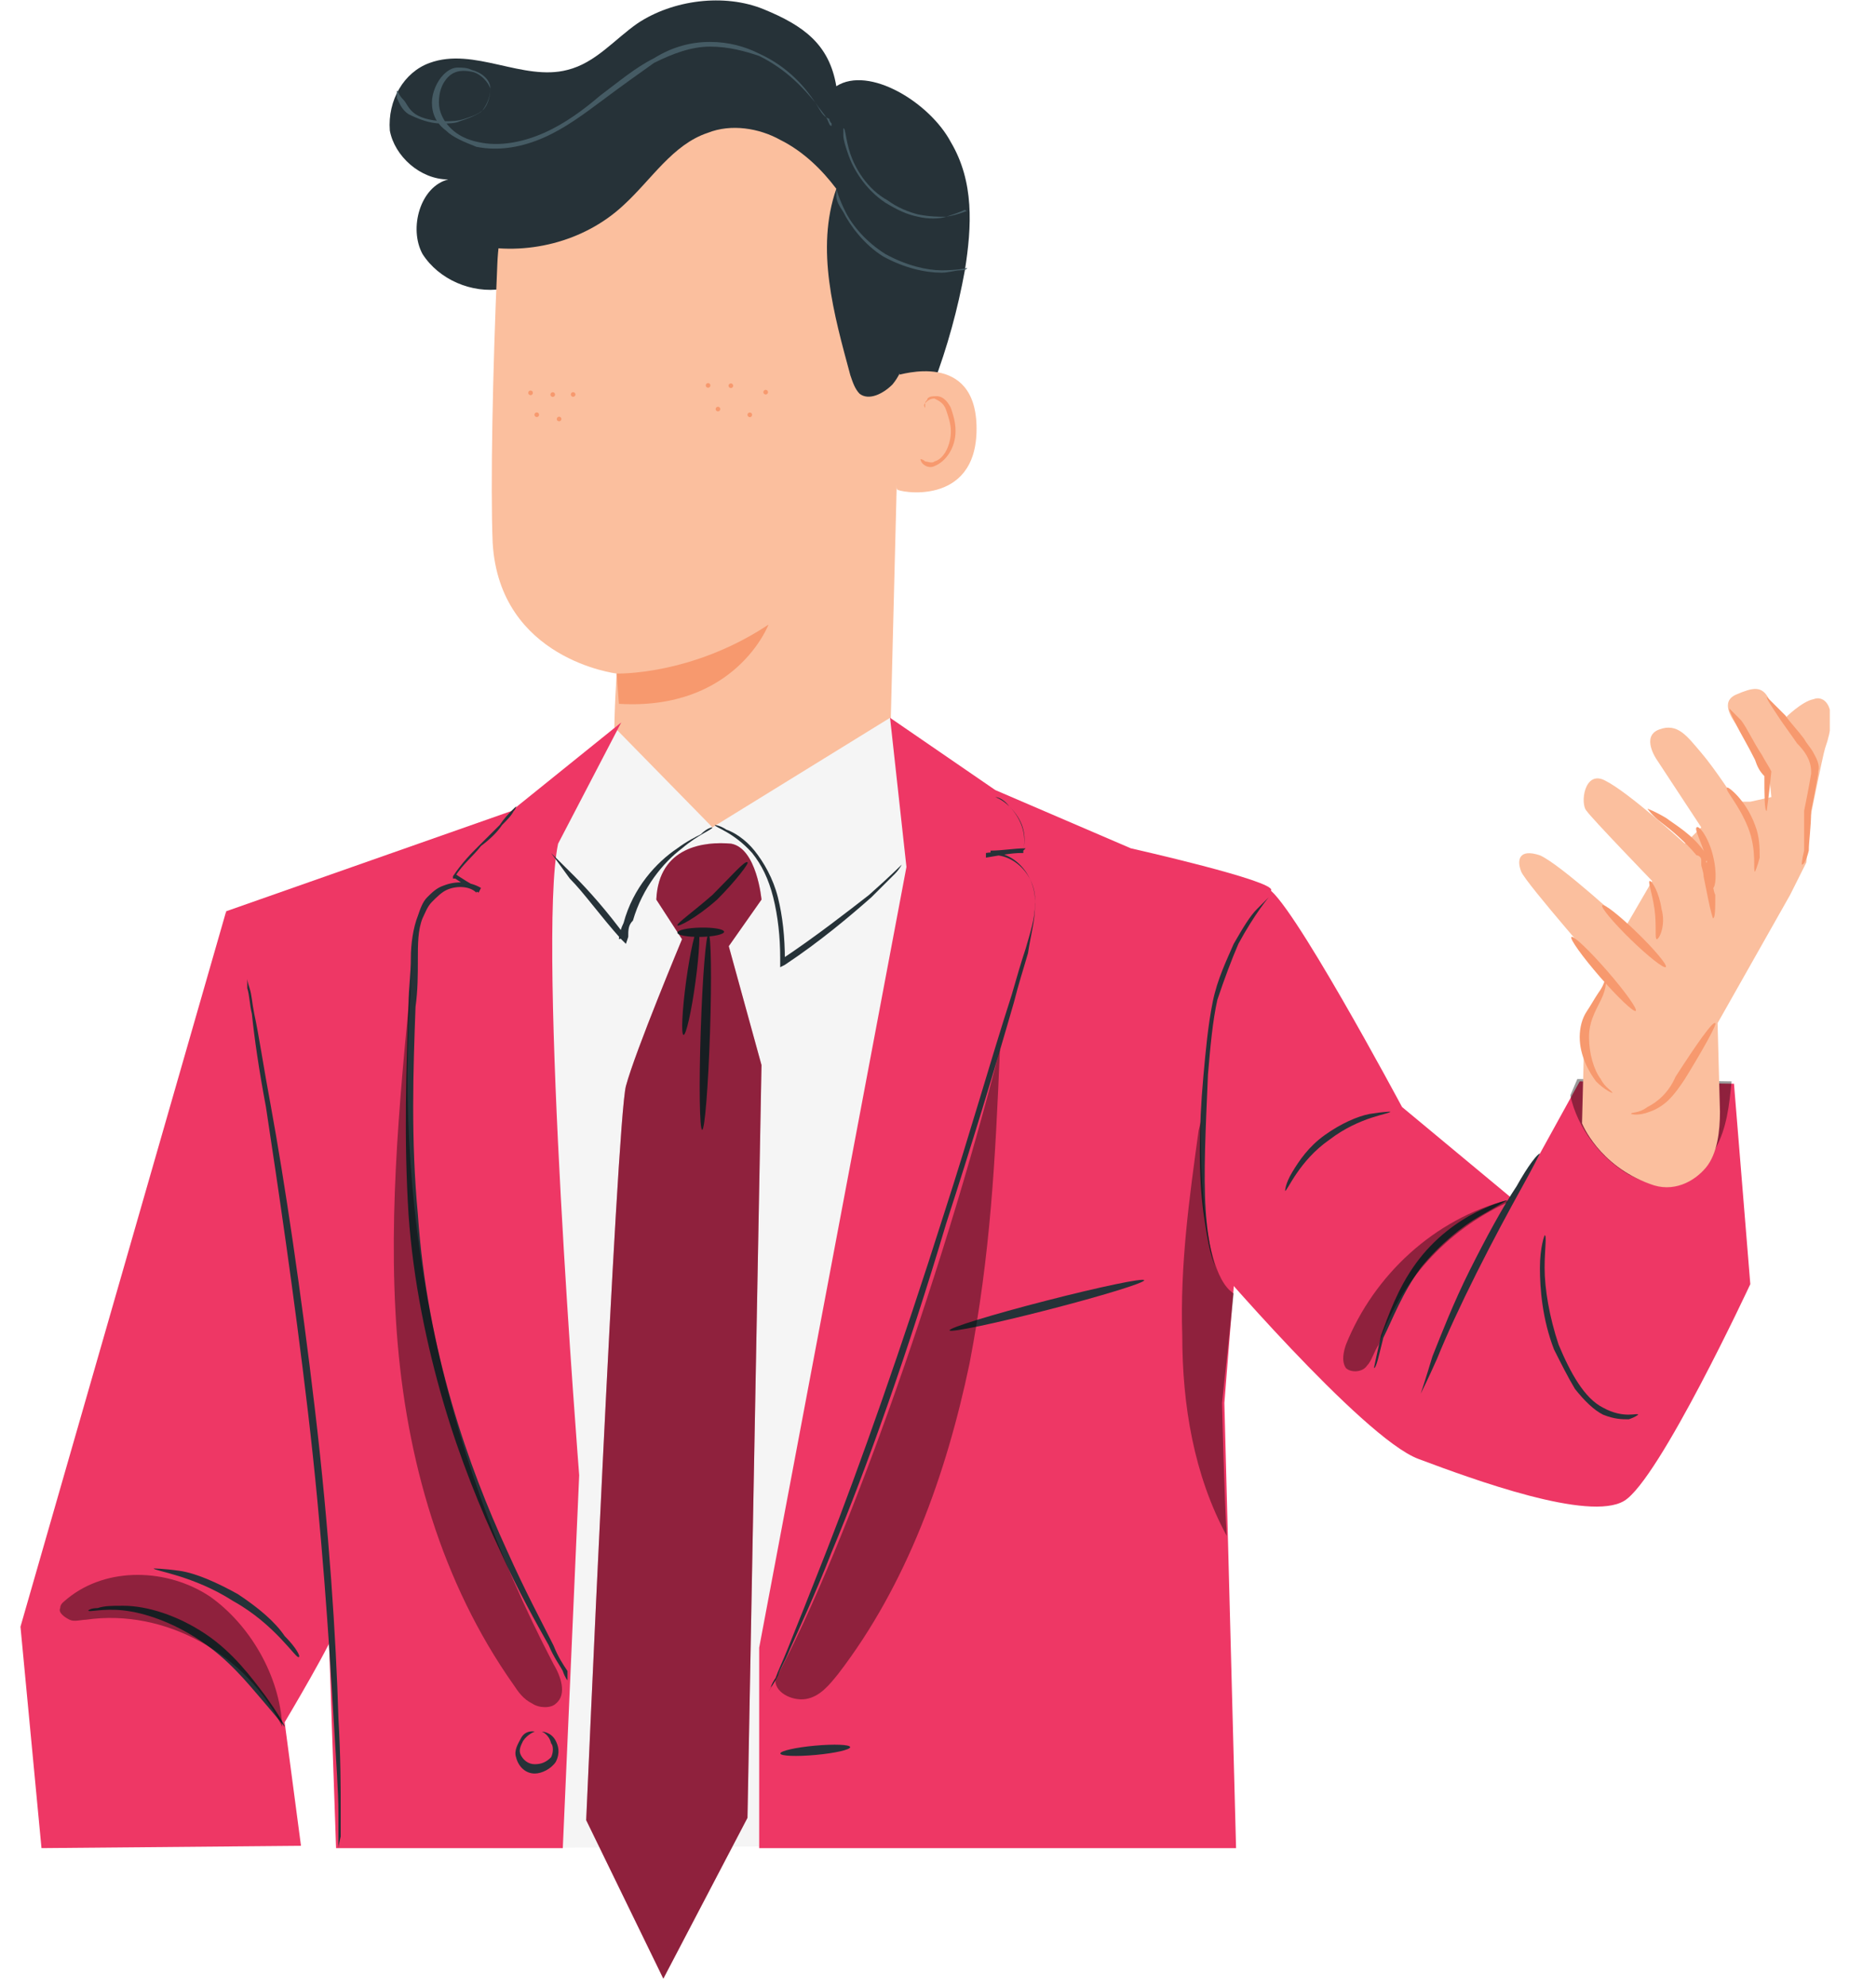 <svg width="34" height="36" viewBox="0 0 34 36" fill="none" xmlns="http://www.w3.org/2000/svg">
<g clip-path="url(#clip0_46_29897)">
<path d="M7.785 1.141C8.59 0.845 9.48 1.479 10.285 1.267C10.793 1.141 11.132 0.718 11.556 0.422C12.191 -4.14066e-06 13.123 -0.127 13.844 0.169C14.564 0.465 15.03 0.803 15.157 1.563C15.75 1.183 16.852 1.859 17.233 2.577C17.657 3.295 17.614 4.098 17.487 4.9C17.233 6.295 16.725 7.689 15.962 8.871C15.877 8.998 15.793 9.083 15.665 9.04C15.581 8.998 15.538 8.914 15.538 8.829C15.369 8.111 15.411 7.351 15.411 6.59C15.411 5.83 15.411 5.069 15.115 4.393C14.818 3.718 14.225 3.084 13.462 2.999C12.912 2.915 12.361 3.168 11.895 3.464C11.429 3.76 11.047 4.14 10.581 4.52C10.158 4.858 9.649 5.154 9.099 5.238C8.548 5.323 7.955 5.069 7.658 4.605C7.404 4.14 7.616 3.38 8.124 3.253C7.616 3.253 7.15 2.83 7.065 2.366C7.023 1.817 7.319 1.31 7.785 1.141Z" fill="#263238"/>
<path d="M16.343 5.196L16.131 13.561C16.089 14.997 14.691 16.18 13.251 16.095C11.937 16.011 11.09 14.786 11.132 13.434C11.132 12.8 11.175 12.293 11.175 12.209C11.175 12.209 9.056 11.955 8.929 9.843C8.887 8.829 8.929 6.717 9.014 4.774C9.099 2.704 10.751 1.098 12.827 1.014H13.039C15.284 1.098 16.47 2.999 16.343 5.196Z" fill="#FBBF9E"/>
<path d="M11.175 12.209C11.175 12.209 12.53 12.251 13.928 11.322C13.928 11.322 13.335 12.885 11.217 12.758L11.175 12.209Z" fill="#F7996E"/>
<path d="M16.259 6.801C16.301 6.801 17.699 6.337 17.699 7.773C17.699 9.209 16.259 8.914 16.259 8.871C16.216 8.829 16.259 6.801 16.259 6.801Z" fill="#FBBF9E"/>
<path d="M16.682 8.322C16.682 8.322 16.725 8.322 16.767 8.364C16.809 8.364 16.894 8.407 16.936 8.364C17.106 8.322 17.233 8.069 17.233 7.815C17.233 7.689 17.191 7.562 17.148 7.435C17.106 7.308 17.021 7.266 16.936 7.224C16.852 7.224 16.809 7.266 16.767 7.308C16.767 7.351 16.767 7.393 16.767 7.393C16.767 7.393 16.725 7.351 16.767 7.308C16.767 7.266 16.809 7.266 16.809 7.224C16.852 7.182 16.894 7.182 16.979 7.182C17.106 7.182 17.191 7.308 17.233 7.393C17.275 7.52 17.318 7.646 17.318 7.815C17.318 8.111 17.148 8.364 16.936 8.449C16.852 8.491 16.767 8.449 16.725 8.407C16.682 8.364 16.682 8.322 16.682 8.322Z" fill="#F7996E"/>
<path d="M8.59 4.436C9.522 4.647 10.581 4.393 11.302 3.718C11.81 3.253 12.191 2.619 12.827 2.408C13.251 2.239 13.759 2.323 14.14 2.535C14.564 2.746 14.903 3.084 15.157 3.422C14.776 4.52 15.115 5.703 15.411 6.801C15.454 6.928 15.496 7.055 15.581 7.139C15.75 7.266 16.004 7.139 16.174 6.97C16.386 6.717 16.47 6.337 16.513 5.999C16.64 5.238 16.598 4.393 16.428 3.633C16.216 2.873 15.835 2.154 15.242 1.648C14.521 1.014 13.505 0.676 12.488 0.718C11.514 0.76 10.539 1.183 9.776 1.817C9.438 2.112 9.099 2.45 8.929 2.873" fill="#263238"/>
<path d="M7.192 1.648C7.192 1.648 7.192 1.69 7.192 1.774C7.234 1.859 7.277 1.986 7.404 2.07C7.573 2.154 7.785 2.239 7.997 2.239C8.124 2.239 8.251 2.239 8.336 2.197C8.463 2.154 8.59 2.112 8.717 2.028C8.802 1.943 8.887 1.774 8.887 1.605C8.887 1.436 8.717 1.31 8.548 1.267C8.463 1.225 8.378 1.225 8.294 1.225C8.209 1.225 8.124 1.267 8.039 1.352C7.912 1.479 7.828 1.69 7.828 1.859C7.828 2.07 7.912 2.239 8.082 2.366C8.209 2.492 8.421 2.577 8.633 2.661C9.056 2.746 9.48 2.661 9.861 2.492C10.242 2.323 10.581 2.07 10.92 1.817C11.259 1.563 11.556 1.352 11.852 1.141C12.191 0.972 12.53 0.845 12.869 0.845C13.208 0.845 13.505 0.929 13.759 1.014C14.267 1.267 14.564 1.605 14.776 1.859C14.86 1.986 14.945 2.07 14.988 2.154C15.03 2.239 15.03 2.281 15.072 2.281C15.072 2.281 15.072 2.281 15.072 2.239C15.072 2.239 15.03 2.197 15.03 2.154C14.903 2.112 14.86 1.986 14.776 1.859C14.606 1.605 14.31 1.225 13.759 0.972C13.505 0.845 13.208 0.76 12.869 0.76C12.53 0.76 12.191 0.845 11.852 1.056C11.514 1.225 11.217 1.479 10.878 1.732C10.581 1.986 10.242 2.239 9.861 2.408C9.48 2.577 9.056 2.661 8.675 2.577C8.463 2.535 8.294 2.45 8.167 2.323C8.039 2.197 7.955 2.028 7.955 1.859C7.955 1.69 7.997 1.521 8.124 1.394C8.251 1.267 8.421 1.267 8.59 1.31C8.717 1.352 8.844 1.479 8.887 1.605C8.887 1.732 8.844 1.901 8.76 1.986C8.675 2.07 8.548 2.112 8.421 2.154C8.294 2.197 8.167 2.197 8.082 2.197C7.87 2.197 7.658 2.154 7.531 2.07C7.404 1.986 7.362 1.859 7.319 1.817C7.192 1.69 7.234 1.648 7.192 1.648Z" fill="#455B64"/>
<path d="M17.572 3.802C17.572 3.802 17.402 3.887 17.148 3.929C17.021 3.929 16.852 3.929 16.64 3.887C16.47 3.844 16.259 3.76 16.089 3.633C15.708 3.422 15.496 3.042 15.411 2.788C15.326 2.535 15.326 2.323 15.284 2.323C15.284 2.323 15.284 2.366 15.284 2.45C15.284 2.535 15.326 2.661 15.369 2.788C15.454 3.042 15.665 3.422 16.047 3.675C16.259 3.802 16.428 3.887 16.64 3.929C16.809 3.971 17.021 3.971 17.148 3.929C17.275 3.887 17.402 3.844 17.487 3.802C17.529 3.844 17.572 3.802 17.572 3.802Z" fill="#455B64"/>
<path d="M17.529 4.858C17.529 4.858 17.36 4.9 17.064 4.9C16.809 4.9 16.428 4.816 16.047 4.605C15.708 4.393 15.454 4.098 15.326 3.844C15.199 3.591 15.157 3.422 15.157 3.422C15.157 3.422 15.157 3.464 15.157 3.549C15.157 3.633 15.199 3.718 15.284 3.844C15.411 4.098 15.665 4.436 16.004 4.647C16.386 4.858 16.767 4.943 17.064 4.943C17.191 4.943 17.318 4.9 17.402 4.9C17.529 4.9 17.529 4.858 17.529 4.858Z" fill="#455B64"/>
<path d="M13.919 7.115C13.922 7.092 13.907 7.071 13.884 7.067C13.861 7.063 13.839 7.079 13.835 7.102C13.832 7.125 13.847 7.146 13.87 7.15C13.893 7.154 13.915 7.138 13.919 7.115Z" fill="#F7996E"/>
<path d="M13.288 6.998C13.291 6.976 13.276 6.954 13.253 6.95C13.23 6.947 13.208 6.962 13.204 6.985C13.201 7.008 13.216 7.03 13.239 7.033C13.262 7.037 13.284 7.021 13.288 6.998Z" fill="#F7996E"/>
<path d="M12.875 6.99C12.877 6.967 12.86 6.946 12.837 6.944C12.814 6.942 12.793 6.959 12.791 6.982C12.789 7.005 12.806 7.026 12.829 7.028C12.853 7.03 12.873 7.013 12.875 6.99Z" fill="#F7996E"/>
<path d="M13.591 7.562C13.614 7.561 13.632 7.541 13.631 7.518C13.63 7.495 13.611 7.477 13.587 7.477C13.564 7.478 13.546 7.498 13.547 7.521C13.548 7.544 13.567 7.562 13.591 7.562Z" fill="#F7996E"/>
<path d="M13.054 7.417C13.055 7.394 13.037 7.374 13.014 7.373C12.991 7.372 12.971 7.39 12.97 7.413C12.969 7.436 12.986 7.456 13.01 7.457C13.033 7.458 13.053 7.44 13.054 7.417Z" fill="#F7996E"/>
<path d="M10.059 7.159C10.063 7.136 10.047 7.114 10.024 7.11C10.001 7.107 9.98 7.122 9.976 7.145C9.972 7.168 9.988 7.19 10.011 7.194C10.034 7.197 10.056 7.182 10.059 7.159Z" fill="#F7996E"/>
<path d="M9.658 7.123C9.659 7.1 9.642 7.08 9.618 7.079C9.595 7.077 9.575 7.095 9.574 7.118C9.572 7.142 9.59 7.161 9.613 7.163C9.637 7.164 9.657 7.147 9.658 7.123Z" fill="#F7996E"/>
<path d="M10.429 7.157C10.433 7.134 10.417 7.113 10.394 7.109C10.371 7.105 10.349 7.121 10.346 7.144C10.342 7.167 10.358 7.188 10.381 7.192C10.404 7.196 10.425 7.18 10.429 7.157Z" fill="#F7996E"/>
<path d="M10.172 7.611C10.181 7.589 10.17 7.565 10.148 7.556C10.127 7.548 10.102 7.558 10.094 7.58C10.085 7.601 10.095 7.626 10.117 7.634C10.139 7.643 10.163 7.632 10.172 7.611Z" fill="#F7996E"/>
<path d="M9.741 7.558C9.763 7.551 9.775 7.528 9.768 7.505C9.761 7.483 9.737 7.471 9.715 7.478C9.693 7.485 9.681 7.508 9.688 7.531C9.695 7.553 9.718 7.565 9.741 7.558Z" fill="#F7996E"/>
<path d="M11.132 13.18L12.912 14.997L16.131 13.011L17.064 14.659L15.496 33.458L8.929 33.5L9.353 16.307L11.132 13.18Z" fill="#F5F5F5"/>
<path d="M0.752 33.5L0.371 29.487L4.099 16.518L5.328 21.165C5.328 21.165 6.091 29.318 6.091 29.487C6.091 29.656 5.159 31.219 5.159 31.219L5.455 33.458L0.752 33.5Z" fill="#EE3765"/>
<path d="M11.259 13.096L9.268 14.701L4.099 16.518L5.074 21.756L5.963 29.783L6.091 33.5H10.2L10.497 26.741C10.497 26.741 9.734 17.067 10.115 15.293L11.259 13.096Z" fill="#EE3765"/>
<path d="M16.131 13.011L18.038 14.321L20.495 15.377C20.495 15.377 23.122 15.969 23.037 16.138C22.91 16.307 22.19 25.431 22.19 25.431L22.402 33.5H13.759V29.867L16.428 15.715L16.131 13.011Z" fill="#EE3765"/>
<path d="M22.953 16.095C23.334 16.18 25.41 20.066 25.41 20.066L27.443 21.756L28.63 19.602L31.426 19.644L31.722 23.277C31.722 23.277 30.07 26.826 29.435 27.206C28.799 27.586 26.723 26.826 25.706 26.445C24.689 26.065 21.851 22.728 21.851 22.728L22.953 16.095Z" fill="#EE3765"/>
<path d="M5.159 31.303C5.159 31.303 4.989 31.092 4.735 30.797C4.481 30.501 4.142 30.078 3.633 29.741C3.125 29.402 2.617 29.233 2.235 29.191C1.854 29.149 1.6 29.233 1.6 29.191C1.6 29.191 1.642 29.149 1.769 29.149C1.896 29.107 2.023 29.107 2.235 29.107C2.659 29.107 3.21 29.276 3.718 29.614C4.226 29.952 4.565 30.416 4.82 30.754C5.031 31.05 5.159 31.261 5.159 31.303Z" fill="#263238"/>
<path d="M5.413 30.036C5.37 30.078 4.989 29.445 4.226 29.022C3.506 28.558 2.786 28.473 2.786 28.431C2.786 28.431 2.955 28.431 3.252 28.473C3.549 28.515 3.93 28.684 4.311 28.896C4.693 29.149 4.989 29.402 5.159 29.656C5.37 29.867 5.455 30.036 5.413 30.036Z" fill="#263238"/>
<path d="M10.285 30.459C10.285 30.459 10.242 30.416 10.2 30.29C10.158 30.205 10.031 30.036 9.946 29.825C9.734 29.445 9.395 28.853 9.056 28.093C8.717 27.375 8.336 26.445 8.039 25.431C7.743 24.418 7.489 23.235 7.404 22.01C7.319 20.658 7.362 19.348 7.404 18.208C7.404 17.912 7.446 17.658 7.446 17.363C7.446 17.109 7.489 16.814 7.573 16.602C7.616 16.476 7.658 16.349 7.743 16.264C7.828 16.18 7.912 16.095 8.039 16.053C8.251 15.969 8.505 15.969 8.717 16.095L8.675 16.18C8.505 16.095 8.378 16.011 8.251 15.926H8.209V15.884C8.378 15.631 8.548 15.462 8.675 15.335C8.844 15.166 8.972 15.039 9.056 14.955C9.141 14.828 9.226 14.743 9.268 14.701C9.31 14.659 9.353 14.617 9.353 14.617C9.353 14.617 9.353 14.659 9.31 14.701C9.268 14.786 9.183 14.87 9.099 14.955C9.014 15.082 8.887 15.208 8.717 15.335C8.59 15.504 8.378 15.673 8.251 15.884V15.842C8.378 15.926 8.505 16.011 8.675 16.095L8.633 16.18C8.505 16.053 8.251 16.053 8.082 16.138C7.997 16.18 7.912 16.264 7.828 16.349C7.743 16.433 7.701 16.56 7.658 16.645C7.573 16.856 7.573 17.109 7.573 17.405C7.573 17.658 7.573 17.954 7.531 18.25C7.489 19.39 7.446 20.658 7.573 22.01C7.743 24.502 8.505 26.614 9.183 28.093C9.522 28.853 9.819 29.402 10.031 29.825C10.115 30.036 10.2 30.163 10.285 30.29C10.285 30.374 10.285 30.459 10.285 30.459Z" fill="#263238"/>
<path d="M13.971 30.585C13.971 30.585 13.971 30.543 14.056 30.416C14.098 30.29 14.183 30.121 14.267 29.909C14.437 29.487 14.691 28.853 14.988 28.093C15.581 26.572 16.343 24.418 17.106 22.01C17.572 20.573 17.953 19.221 18.334 18.039C18.419 17.743 18.504 17.447 18.589 17.194C18.674 16.898 18.758 16.645 18.758 16.391C18.801 15.884 18.377 15.462 17.953 15.504V15.419C18.165 15.419 18.377 15.377 18.589 15.377L18.546 15.419C18.631 15.039 18.462 14.786 18.292 14.617C18.165 14.49 18.038 14.448 18.038 14.448C18.038 14.448 18.165 14.448 18.292 14.617C18.419 14.743 18.631 15.039 18.546 15.419V15.462H18.504C18.334 15.462 18.123 15.504 17.869 15.546V15.462C18.334 15.377 18.801 15.842 18.758 16.433C18.758 16.687 18.674 16.983 18.631 17.278C18.546 17.574 18.462 17.827 18.377 18.165C18.038 19.348 17.614 20.742 17.148 22.179C16.47 24.46 15.708 26.614 15.072 28.135C14.776 28.895 14.479 29.529 14.31 29.909C14.225 30.121 14.14 30.247 14.098 30.374C14.013 30.543 13.971 30.585 13.971 30.585Z" fill="#263238"/>
<path d="M14.783 31.811C15.133 31.779 15.412 31.715 15.408 31.669C15.404 31.622 15.117 31.611 14.768 31.643C14.418 31.675 14.138 31.739 14.143 31.785C14.147 31.832 14.434 31.843 14.783 31.811Z" fill="#263238"/>
<path d="M9.692 31.388C9.692 31.388 9.565 31.43 9.48 31.557C9.438 31.642 9.395 31.726 9.438 31.811C9.48 31.895 9.565 31.979 9.692 31.979C9.819 31.979 9.904 31.937 9.988 31.853C10.031 31.768 10.031 31.642 9.988 31.599C9.946 31.43 9.819 31.388 9.819 31.388C9.819 31.388 9.988 31.388 10.073 31.557C10.115 31.642 10.158 31.768 10.073 31.937C9.988 32.064 9.819 32.148 9.692 32.148C9.522 32.148 9.395 32.022 9.353 31.853C9.31 31.726 9.395 31.599 9.438 31.515C9.522 31.346 9.692 31.388 9.692 31.388Z" fill="#263238"/>
<path d="M18.994 23.742C19.968 23.491 20.749 23.252 20.737 23.206C20.725 23.161 19.926 23.328 18.952 23.579C17.978 23.829 17.198 24.07 17.209 24.115C17.221 24.16 18.02 23.993 18.994 23.742Z" fill="#263238"/>
<path d="M22.02 22.939C22.02 22.939 21.978 22.855 21.936 22.686C21.893 22.517 21.851 22.263 21.809 21.967C21.724 21.334 21.724 20.447 21.809 19.517C21.851 19.052 21.893 18.588 21.978 18.165C22.063 17.743 22.232 17.405 22.359 17.109C22.529 16.814 22.656 16.602 22.783 16.476C22.91 16.349 22.995 16.264 22.995 16.264C22.995 16.264 22.741 16.56 22.444 17.109C22.317 17.405 22.19 17.743 22.063 18.123C21.978 18.503 21.936 18.968 21.893 19.475C21.851 20.447 21.809 21.291 21.851 21.925C21.893 22.601 22.02 22.939 22.02 22.939Z" fill="#263238"/>
<path d="M25.198 20.151C25.198 20.193 24.647 20.235 24.096 20.658C23.546 21.038 23.334 21.587 23.291 21.587C23.291 21.587 23.291 21.46 23.419 21.249C23.546 21.038 23.715 20.785 24.012 20.573C24.308 20.362 24.605 20.235 24.817 20.193C25.071 20.151 25.198 20.151 25.198 20.151Z" fill="#263238"/>
<path d="M25.749 25.262C25.749 25.262 25.834 25.009 25.961 24.587C26.13 24.164 26.342 23.615 26.638 23.023C26.935 22.432 27.232 21.883 27.486 21.503C27.698 21.122 27.867 20.911 27.909 20.911C27.909 20.911 27.782 21.165 27.57 21.545C27.359 21.925 27.062 22.474 26.765 23.066C26.469 23.657 26.215 24.206 26.045 24.629C25.876 25.009 25.749 25.262 25.749 25.262Z" fill="#263238"/>
<path d="M24.901 24.798C24.901 24.798 24.944 24.587 25.029 24.206C25.156 23.868 25.325 23.361 25.664 22.897C26.003 22.432 26.427 22.136 26.765 21.967C27.104 21.798 27.316 21.756 27.316 21.756C27.316 21.756 27.104 21.883 26.808 22.052C26.511 22.221 26.088 22.559 25.749 22.981C25.41 23.446 25.24 23.911 25.071 24.249C24.986 24.587 24.944 24.798 24.901 24.798Z" fill="#263238"/>
<path d="M29.689 25.643C29.689 25.643 29.646 25.685 29.519 25.727C29.392 25.727 29.265 25.727 29.053 25.643C28.884 25.558 28.714 25.389 28.545 25.178C28.418 24.967 28.291 24.713 28.164 24.46C27.952 23.911 27.909 23.361 27.909 22.981C27.909 22.601 27.994 22.39 27.994 22.39C28.037 22.39 27.994 22.643 27.994 22.981C27.994 23.361 28.079 23.868 28.248 24.375C28.46 24.882 28.714 25.347 29.053 25.516C29.435 25.727 29.689 25.6 29.689 25.643Z" fill="#263238"/>
<path d="M13.801 16.307C13.801 16.307 13.717 15.377 13.251 15.293C12.784 15.25 11.937 15.335 11.895 16.307L12.361 17.025C12.361 17.025 11.514 19.052 11.344 19.686C11.175 20.32 10.624 32.993 10.624 32.993L12.022 35.866L13.547 32.951L13.801 19.306L13.208 17.151L13.801 16.307Z" fill="#EE3765"/>
<path d="M16.343 15.673C16.343 15.673 16.301 15.757 16.216 15.842C16.131 15.926 15.962 16.095 15.793 16.264C15.411 16.602 14.861 17.067 14.225 17.489L14.14 17.532V17.405V17.363C14.14 16.983 14.098 16.602 14.013 16.264C13.928 15.926 13.801 15.673 13.632 15.462C13.293 15.081 12.954 14.997 12.954 14.955C12.954 14.955 13.039 14.955 13.166 15.039C13.293 15.081 13.505 15.208 13.674 15.419C13.844 15.631 14.013 15.926 14.098 16.264C14.183 16.602 14.225 16.983 14.225 17.405V17.447L14.14 17.405C14.776 16.983 15.369 16.518 15.75 16.222C16.131 15.884 16.343 15.673 16.343 15.673Z" fill="#263238"/>
<path d="M12.912 14.997C12.912 15.039 12.657 15.124 12.361 15.377C12.022 15.631 11.641 16.095 11.471 16.687C11.386 16.771 11.386 16.856 11.386 16.983L11.344 17.109L11.259 17.025C10.878 16.602 10.582 16.18 10.327 15.926C10.115 15.631 9.988 15.462 9.988 15.462C9.988 15.462 10.158 15.631 10.412 15.884C10.666 16.138 11.005 16.518 11.344 16.983L11.217 17.025C11.217 16.94 11.259 16.814 11.302 16.729C11.471 16.095 11.895 15.631 12.276 15.377C12.446 15.25 12.615 15.166 12.7 15.124C12.827 14.997 12.912 14.997 12.912 14.997Z" fill="#263238"/>
<path d="M12.701 16.983C12.935 16.978 13.124 16.936 13.123 16.89C13.122 16.843 12.932 16.809 12.698 16.814C12.464 16.818 12.275 16.86 12.276 16.906C12.277 16.953 12.467 16.987 12.701 16.983Z" fill="#263238"/>
<path d="M13.547 15.631C13.589 15.631 13.335 15.969 12.996 16.307C12.615 16.645 12.276 16.814 12.276 16.771C12.276 16.729 12.573 16.518 12.912 16.222C13.251 15.884 13.505 15.588 13.547 15.631Z" fill="#263238"/>
<path d="M12.603 17.808C12.676 17.276 12.697 16.84 12.651 16.834C12.604 16.827 12.508 17.253 12.435 17.785C12.363 18.317 12.342 18.753 12.388 18.759C12.434 18.765 12.531 18.339 12.603 17.808Z" fill="#263238"/>
<path d="M12.868 18.709C12.9 17.729 12.888 16.934 12.841 16.933C12.794 16.931 12.731 17.724 12.699 18.703C12.667 19.683 12.679 20.478 12.726 20.48C12.773 20.481 12.836 19.688 12.868 18.709Z" fill="#263238"/>
<g opacity="0.4">
<path d="M13.801 16.307C13.801 16.307 13.717 15.377 13.251 15.293C12.784 15.25 11.937 15.335 11.895 16.307L12.361 17.025C12.361 17.025 11.514 19.052 11.344 19.686C11.175 20.32 10.624 32.993 10.624 32.993L12.022 35.866L13.547 32.951L13.801 19.306L13.208 17.151L13.801 16.307Z" fill="black"/>
</g>
<path d="M6.133 33.5C6.133 33.5 6.133 33.458 6.133 33.331C6.133 33.205 6.133 33.078 6.133 32.867C6.133 32.486 6.091 31.895 6.048 31.177C5.963 29.74 5.836 27.755 5.582 25.6C5.328 23.446 5.031 21.46 4.82 20.066C4.692 19.39 4.608 18.799 4.565 18.377C4.523 18.208 4.523 18.039 4.481 17.912C4.481 17.827 4.481 17.743 4.481 17.743C4.481 17.743 4.481 17.785 4.523 17.912C4.565 18.039 4.565 18.165 4.608 18.377C4.692 18.757 4.777 19.348 4.904 20.024C5.159 21.418 5.455 23.404 5.709 25.558C5.963 27.713 6.091 29.698 6.133 31.134C6.175 31.853 6.175 32.444 6.175 32.824C6.175 32.993 6.175 33.162 6.175 33.289C6.133 33.458 6.133 33.5 6.133 33.5Z" fill="#263238"/>
<g opacity="0.4">
<path d="M7.489 17.363C7.277 19.602 7.023 21.883 7.192 24.164C7.362 26.445 7.997 28.684 9.31 30.543C9.395 30.67 9.48 30.797 9.649 30.881C9.776 30.966 9.988 30.966 10.073 30.881C10.285 30.712 10.158 30.374 10.031 30.163C7.955 26.192 7.065 21.798 7.489 17.363Z" fill="black"/>
</g>
<g opacity="0.4">
<path d="M14.056 30.416C14.013 30.67 14.352 30.839 14.606 30.797C14.861 30.754 15.03 30.543 15.199 30.332C16.428 28.727 17.148 26.741 17.572 24.713C17.953 22.728 18.038 21.038 18.123 19.01C17.064 23.192 15.199 28.431 13.928 30.67" fill="black"/>
</g>
<g opacity="0.4">
<path d="M21.766 20.32C21.766 20.32 21.681 23.023 22.359 23.446L22.148 25.431C22.148 25.431 22.19 27.206 22.232 27.839C21.639 26.741 21.427 25.474 21.427 24.206C21.385 22.939 21.554 21.714 21.724 20.489" fill="black"/>
</g>
<g opacity="0.4">
<path d="M28.46 19.855C28.587 20.447 29.011 20.996 29.519 21.291C29.689 21.376 29.858 21.46 30.07 21.46C30.494 21.46 30.875 21.207 31.087 20.827C31.299 20.447 31.341 20.024 31.383 19.602L28.587 19.559L28.46 19.855Z" fill="black"/>
</g>
<g opacity="0.4">
<path d="M5.116 31.303C4.481 29.994 2.998 29.149 1.557 29.36C1.473 29.36 1.345 29.402 1.261 29.36C1.176 29.318 1.049 29.233 1.091 29.149C1.091 29.064 1.176 29.022 1.218 28.98C1.939 28.389 3.04 28.431 3.803 28.938C4.523 29.445 5.074 30.374 5.116 31.303Z" fill="black"/>
</g>
<g opacity="0.4">
<path d="M27.316 21.756C26.003 22.094 24.901 23.108 24.393 24.375C24.351 24.502 24.308 24.671 24.393 24.798C24.478 24.882 24.689 24.882 24.774 24.756C24.859 24.671 24.901 24.502 24.986 24.375C25.367 23.235 26.215 22.305 27.316 21.798" fill="black"/>
</g>
<path d="M28.672 20.362L28.714 18.715C28.714 18.672 28.714 18.63 28.757 18.588L29.138 17.701C29.138 17.701 27.655 16.011 27.57 15.8C27.486 15.588 27.528 15.377 27.909 15.504C28.291 15.673 29.477 16.771 29.477 16.771L29.943 15.969C29.943 15.969 28.841 14.828 28.757 14.701C28.63 14.575 28.714 13.941 29.096 14.152C29.519 14.363 30.536 15.293 30.536 15.293L30.833 14.997L30.028 13.772C30.028 13.772 29.731 13.349 30.07 13.223C30.409 13.096 30.578 13.349 30.833 13.645C31.087 13.941 31.468 14.532 31.468 14.532H31.722L32.104 14.448L32.061 14.025C32.061 14.025 31.553 13.307 31.468 13.138C31.384 13.011 31.172 12.716 31.468 12.589C31.765 12.462 31.934 12.42 32.061 12.674C32.146 12.842 32.358 13.011 32.358 13.011C32.358 13.011 32.654 12.716 32.866 12.674C33.078 12.589 33.332 12.842 33.078 13.561C33.036 13.687 32.782 14.955 32.782 14.955L32.739 15.631L32.443 16.222L31.129 18.546L31.172 20.151C31.172 20.489 31.129 20.911 30.917 21.165C30.706 21.418 30.324 21.629 29.901 21.46C28.969 21.122 28.672 20.362 28.672 20.362Z" fill="#FBBF9E"/>
<path d="M31.044 16.645C31.044 16.645 31.002 16.518 30.96 16.306L30.875 15.884C30.875 15.8 30.833 15.715 30.833 15.673C30.833 15.673 30.833 15.673 30.833 15.631C30.833 15.631 30.833 15.631 30.833 15.588L30.875 15.546C30.917 15.546 30.917 15.546 30.917 15.546C30.917 15.546 30.917 15.546 30.917 15.588C30.917 15.588 30.917 15.631 30.875 15.631C30.833 15.631 30.833 15.631 30.833 15.631V15.588C30.833 15.546 30.79 15.504 30.748 15.504C30.536 15.25 30.282 15.039 30.113 14.912C29.943 14.786 29.858 14.659 29.858 14.659C29.858 14.659 29.985 14.701 30.197 14.828C30.367 14.955 30.663 15.124 30.875 15.419C30.917 15.462 30.917 15.504 30.96 15.546V15.588C30.96 15.588 30.917 15.588 30.917 15.631C30.917 15.631 30.917 15.631 30.875 15.631C30.79 15.631 30.833 15.631 30.833 15.631H30.875C30.875 15.631 30.875 15.631 30.917 15.631C30.917 15.631 30.917 15.631 30.96 15.631C30.96 15.715 31.002 15.8 31.002 15.842C31.044 15.969 31.044 16.138 31.087 16.222C31.087 16.476 31.087 16.645 31.044 16.645Z" fill="#F7996E"/>
<path d="M31.807 15.8C31.765 15.8 31.849 15.419 31.68 14.997C31.511 14.575 31.256 14.321 31.299 14.279C31.299 14.236 31.638 14.49 31.807 14.955C31.892 15.166 31.892 15.377 31.892 15.546C31.849 15.715 31.807 15.8 31.807 15.8Z" fill="#F7996E"/>
<path d="M29.646 18.324C29.681 18.293 29.449 17.968 29.127 17.598C28.805 17.228 28.515 16.953 28.48 16.984C28.444 17.014 28.677 17.339 28.998 17.709C29.32 18.079 29.61 18.354 29.646 18.324Z" fill="#F7996E"/>
<path d="M30.191 17.529C30.223 17.496 29.992 17.218 29.674 16.909C29.355 16.599 29.071 16.375 29.038 16.409C29.005 16.442 29.237 16.72 29.555 17.03C29.873 17.339 30.158 17.563 30.191 17.529Z" fill="#F7996E"/>
<path d="M29.223 19.813C29.223 19.813 29.096 19.771 28.926 19.602C28.799 19.433 28.63 19.137 28.63 18.799C28.63 18.63 28.672 18.461 28.757 18.334C28.841 18.208 28.884 18.123 28.969 17.996C29.096 17.827 29.096 17.701 29.096 17.701C29.096 17.701 29.138 17.827 29.053 18.039C28.969 18.25 28.799 18.461 28.799 18.799C28.799 19.095 28.884 19.39 29.011 19.559C29.096 19.728 29.223 19.771 29.223 19.813Z" fill="#F7996E"/>
<path d="M31.087 18.546C31.129 18.546 30.875 19.01 30.536 19.559C30.451 19.686 30.367 19.813 30.24 19.94C30.155 20.024 30.028 20.109 29.901 20.151C29.689 20.235 29.562 20.193 29.562 20.193C29.562 20.151 29.689 20.193 29.858 20.066C30.028 19.982 30.24 19.813 30.367 19.517C30.748 18.926 31.044 18.503 31.087 18.546Z" fill="#F7996E"/>
<path d="M32.019 14.701C31.977 14.701 31.977 14.405 31.977 14.025V14.068C31.892 13.983 31.849 13.899 31.807 13.772C31.68 13.518 31.553 13.307 31.468 13.138C31.384 12.969 31.341 12.885 31.341 12.842C31.341 12.842 31.426 12.927 31.553 13.054C31.68 13.223 31.765 13.434 31.934 13.687C31.977 13.772 32.061 13.899 32.104 13.983C32.061 14.405 32.019 14.701 32.019 14.701Z" fill="#F7996E"/>
<path d="M32.654 15.673C32.654 15.673 32.654 15.588 32.697 15.419C32.697 15.25 32.697 14.997 32.697 14.701C32.739 14.49 32.782 14.279 32.824 14.025V13.983C32.824 13.772 32.697 13.603 32.57 13.476C32.485 13.349 32.358 13.18 32.273 13.054C32.104 12.8 32.019 12.674 32.019 12.631C32.019 12.631 32.146 12.758 32.358 12.969C32.443 13.096 32.57 13.223 32.697 13.392C32.739 13.476 32.824 13.561 32.866 13.645C32.909 13.73 32.993 13.856 32.951 13.983V14.025C32.909 14.279 32.866 14.49 32.824 14.701C32.824 14.997 32.782 15.25 32.782 15.419C32.739 15.588 32.697 15.673 32.654 15.673Z" fill="#F7996E"/>
<path d="M30.028 17.025C29.985 17.025 30.028 16.771 29.985 16.476C29.943 16.18 29.858 15.969 29.901 15.969C29.943 15.969 30.07 16.18 30.113 16.476C30.197 16.771 30.07 17.025 30.028 17.025Z" fill="#F7996E"/>
<path d="M31.044 16.095C31.002 16.095 31.002 15.842 30.917 15.546C30.833 15.25 30.706 15.039 30.748 14.997C30.79 14.955 30.96 15.166 31.044 15.504C31.129 15.842 31.087 16.095 31.044 16.095Z" fill="#F7996E"/>
</g>
<defs>
<clipPath id="clip0_46_29897">
<rect width="32.792" height="35.866" fill="white" transform="translate(0.371)"/>
</clipPath>
</defs>
</svg>
